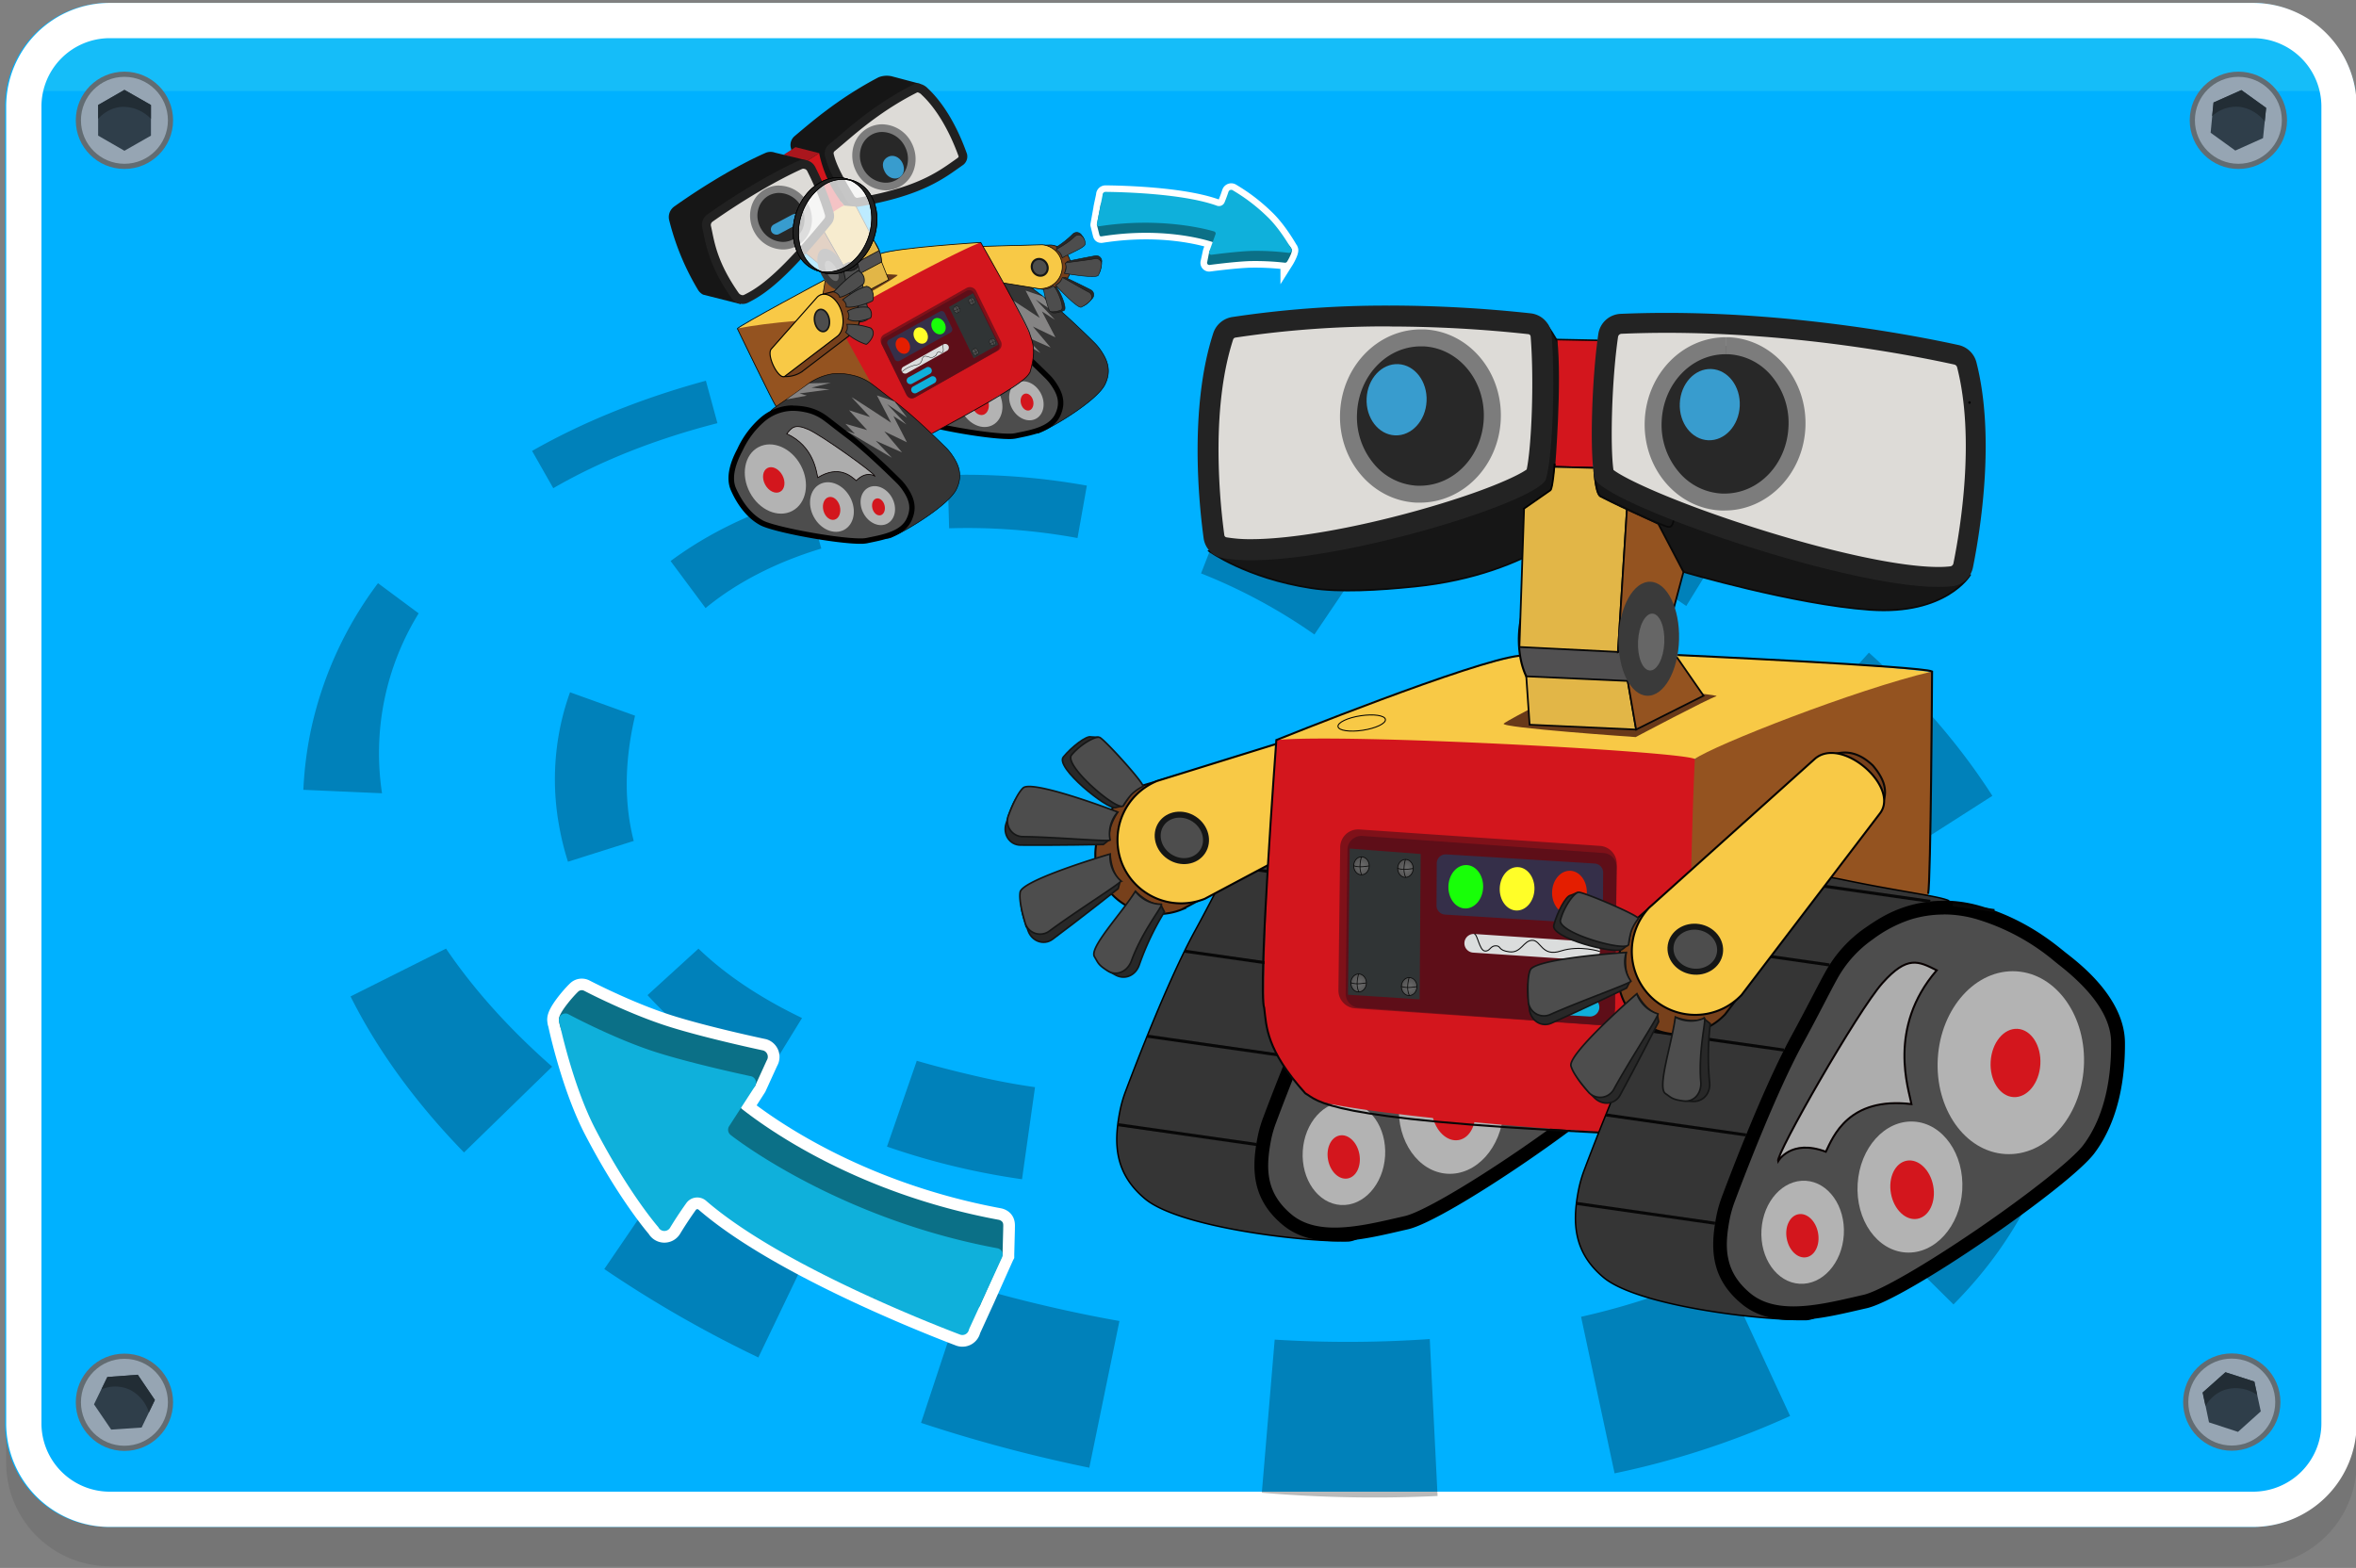 <svg id="Layer_1" data-name="Layer 1" xmlns="http://www.w3.org/2000/svg" xmlns:xlink="http://www.w3.org/1999/xlink" viewBox="0 0 906 603.01"><rect x="0" y="0" width="906" height="603.01" fill="#808080" stroke="none"/><defs><style>.cls-1{fill:#757575;}.cls-2{fill:#00b1ff;}.cls-3{fill:#15bdf9;}.cls-4,.cls-68{fill:#fff;}.cls-5{fill:#626c72;}.cls-6{fill:#96a5b3;}.cls-7{fill:#2f3e4a;}.cls-8{fill:#222d35;}.cls-9{opacity:0.27;}.cls-10,.cls-72{fill:#353535;}.cls-10,.cls-40,.cls-41,.cls-54,.cls-64,.cls-65,.cls-68,.cls-72,.cls-80,.cls-82,.cls-87,.cls-95{stroke:#000;}.cls-10,.cls-40,.cls-41,.cls-72,.cls-80,.cls-82{stroke-linejoin:round;}.cls-10{stroke-width:0.22px;}.cls-11,.cls-18,.cls-19,.cls-62,.cls-70,.cls-71,.cls-78,.cls-79,.cls-96{fill:#4d4d4d;}.cls-12{fill:#b3b3b3;}.cls-13{fill:#f9f7f7;opacity:0.41;}.cls-14{fill:#d3161d;}.cls-15,.cls-66,.cls-75{fill:#77401b;}.cls-15,.cls-37,.cls-38,.cls-43,.cls-44,.cls-66,.cls-74,.cls-75,.cls-83,.cls-84,.cls-88,.cls-94{stroke:#070707;}.cls-100,.cls-15,.cls-16,.cls-17,.cls-18,.cls-19,.cls-32,.cls-33,.cls-34,.cls-35,.cls-36,.cls-37,.cls-38,.cls-39,.cls-43,.cls-44,.cls-54,.cls-62,.cls-64,.cls-65,.cls-66,.cls-67,.cls-68,.cls-69,.cls-70,.cls-71,.cls-73,.cls-74,.cls-75,.cls-76,.cls-77,.cls-78,.cls-79,.cls-81,.cls-83,.cls-84,.cls-85,.cls-87,.cls-88,.cls-89,.cls-90,.cls-91,.cls-92,.cls-93,.cls-94,.cls-95,.cls-96,.cls-97,.cls-98{stroke-miterlimit:10;}.cls-15,.cls-16{stroke-width:0.27px;}.cls-16,.cls-20,.cls-67,.cls-76,.cls-95{fill:#f8c946;}.cls-16,.cls-67,.cls-76{stroke:#020202;}.cls-17,.cls-50,.cls-69,.cls-77{fill:#282828;}.cls-17,.cls-18,.cls-19,.cls-62,.cls-69,.cls-70,.cls-71,.cls-77,.cls-78,.cls-79,.cls-96{stroke:#151616;}.cls-17,.cls-18{stroke-width:0.22px;}.cls-19{stroke-width:0.8px;}.cls-21{fill:#683919;}.cls-22,.cls-44,.cls-84{fill:#945320;}.cls-23{fill:#7f1119;}.cls-24{fill:#5e0e18;}.cls-25{fill:#352f49;}.cls-26{fill:#e41e00;}.cls-27{fill:#fffe28;}.cls-28{fill:#18ff08;}.cls-29{fill:#dbdddd;}.cls-100,.cls-30,.cls-98{fill:#0fb0db;}.cls-31{fill:#303435;}.cls-32,.cls-33,.cls-34,.cls-35,.cls-36,.cls-81,.cls-85,.cls-89,.cls-90,.cls-91,.cls-92,.cls-93,.cls-97{stroke:#0a0a0a;}.cls-32,.cls-33,.cls-34,.cls-35,.cls-36{stroke-width:0.12px;}.cls-32{fill:url(#radial-gradient);}.cls-33,.cls-37,.cls-38,.cls-55,.cls-64,.cls-74,.cls-85,.cls-87,.cls-88,.cls-90,.cls-94,.cls-97{fill:none;}.cls-34{fill:url(#radial-gradient-2);}.cls-35{fill:url(#radial-gradient-3);}.cls-36{fill:url(#radial-gradient-4);}.cls-37{stroke-width:0.15px;}.cls-38,.cls-39{stroke-width:0.3px;}.cls-39,.cls-73{fill:#adadad;stroke:#080000;}.cls-40,.cls-80{fill:#515051;}.cls-40{stroke-width:0.3px;}.cls-41,.cls-82{fill:#8e8a8b;}.cls-41,.cls-43,.cls-44{stroke-width:0.26px;}.cls-42,.cls-81{fill:#161616;}.cls-43,.cls-83{fill:#e2b647;}.cls-45{fill:#3a3a3a;}.cls-46{fill:#666;}.cls-47{fill:#aa161d;}.cls-48{fill:#dddbd7;}.cls-49,.cls-54{fill:#212121;}.cls-51{fill:#7c7c7c;}.cls-52{fill:#389cce;}.cls-53{isolation:isolate;}.cls-54,.cls-64,.cls-65,.cls-68{stroke-width:0.27px;}.cls-56{fill:#292929;}.cls-57{fill:#2c2c2c;}.cls-58{fill:#2e2e2e;}.cls-59{fill:#2b2b2b;}.cls-60{fill:#272727;}.cls-61{fill:#252525;}.cls-62{stroke-width:0.34px;}.cls-63{fill:#242424;}.cls-65{fill:#5b5b5b;}.cls-66,.cls-67{stroke-width:0.42px;}.cls-68{opacity:0.74;}.cls-69,.cls-70{stroke-width:0.65px;}.cls-71{stroke-width:2.38px;}.cls-72{stroke-width:0.56px;}.cls-73{stroke-width:0.76px;}.cls-74{stroke-width:1.17px;}.cls-75,.cls-76,.cls-88{stroke-width:0.77px;}.cls-77,.cls-78{stroke-width:0.63px;}.cls-79{stroke-width:2.3px;}.cls-80{stroke-width:0.77px;}.cls-81,.cls-82,.cls-83,.cls-84,.cls-85,.cls-87{stroke-width:0.67px;}.cls-86{fill:#232323;}.cls-89,.cls-90,.cls-91,.cls-92,.cls-93{stroke-width:0.3px;}.cls-89{fill:url(#radial-gradient-5);}.cls-91{fill:url(#radial-gradient-6);}.cls-92{fill:url(#radial-gradient-7);}.cls-93{fill:url(#radial-gradient-8);}.cls-94,.cls-95{stroke-width:0.38px;}.cls-96,.cls-97{stroke-width:0.62px;}.cls-100,.cls-98{stroke:#fff;}.cls-98{stroke-width:9px;}.cls-99{fill:#0b7087;}.cls-100{stroke-width:5px;}</style><radialGradient id="radial-gradient" cx="-7383.05" cy="1080.94" r="1.32" gradientTransform="translate(10605.53 -1382.31) scale(1.39 1.39)" gradientUnits="userSpaceOnUse"><stop offset="0.2" stop-color="#666"/><stop offset="0.57" stop-color="#585858"/><stop offset="1" stop-color="#4d4d4d"/></radialGradient><radialGradient id="radial-gradient-2" cx="-7388.39" cy="1094" r="1.32" gradientTransform="translate(10614.27 -1380.9) scale(1.39 1.39)" xlink:href="#radial-gradient"/><radialGradient id="radial-gradient-3" cx="-7382.89" cy="1093.67" r="1.32" gradientTransform="translate(10613.29 -1384.21) scale(1.39 1.39)" xlink:href="#radial-gradient"/><radialGradient id="radial-gradient-4" cx="-7387.83" cy="1081.16" r="1.32" gradientTransform="translate(10606.35 -1379.42) scale(1.39)" xlink:href="#radial-gradient"/><radialGradient id="radial-gradient-5" cx="-1077.77" cy="1863.66" r="2.72" gradientTransform="matrix(0, -1.72, -1.72, 0, 3728.77, -1520.63)" xlink:href="#radial-gradient"/><radialGradient id="radial-gradient-6" cx="-1088.77" cy="1890.53" r="2.72" gradientTransform="matrix(0, -1.72, -1.72, 0, 3793.32, -1493.1)" xlink:href="#radial-gradient"/><radialGradient id="radial-gradient-7" cx="-1077.46" cy="1889.86" r="2.72" gradientTransform="matrix(0, -1.72, -1.72, 0, 3772.74, -1475.05)" xlink:href="#radial-gradient"/><radialGradient id="radial-gradient-8" cx="-1087.62" cy="1864.12" r="2.72" gradientTransform="matrix(0, -1.72, -1.72, 0, 3746.48, -1536.56)" xlink:href="#radial-gradient"/></defs><title>loop</title><path class="cls-1" d="M42.2,16.25H866.43a39.84,39.84,0,0,1,39.82,39.82V562.55a39.84,39.84,0,0,1-39.82,39.82H42.2A39.84,39.84,0,0,1,2.38,562.55V56.07A39.84,39.84,0,0,1,42.2,16.25Z"/><path class="cls-2" d="M905.79,40.94V547.42A39.84,39.84,0,0,1,866,587.24H41.74A39.84,39.84,0,0,1,1.92,547.42h0V40.94A39.84,39.84,0,0,1,41.74,1.12H866A39.84,39.84,0,0,1,905.79,40.94Z"/><path class="cls-3" d="M905.77,35H2.86A39.8,39.8,0,0,1,42.2,1.52H866.43A39.92,39.92,0,0,1,905.77,35Z"/><path class="cls-4" d="M866.43,14.68a26.29,26.29,0,0,1,26.26,26.26V547.42a26.29,26.29,0,0,1-26.26,26.26H42.2a26.29,26.29,0,0,1-26.26-26.26V40.94A26.29,26.29,0,0,1,42.2,14.68H866.43m0-13.56H42.2A39.84,39.84,0,0,0,2.38,40.94V547.42A39.84,39.84,0,0,0,42.2,587.24H866.43a39.84,39.84,0,0,0,39.82-39.82V40.94A39.84,39.84,0,0,0,866.43,1.12Z"/><circle class="cls-5" cx="860.77" cy="46.27" r="18.71"/><circle class="cls-6" cx="860.77" cy="46.27" r="16.72"/><polygon class="cls-7" points="871.45 41.49 870.25 53.12 859.58 57.9 850.1 51.05 851.22 39.42 861.97 34.65 871.45 41.49"/><path class="cls-8" d="M871.45,41.49l-.56,5.26a14.56,14.56,0,0,0-9.64-5.65,13.68,13.68,0,0,0-10.59,3.58l.56-5.26,10.67-4.77Z"/><circle class="cls-5" cx="47.85" cy="46.27" r="18.71"/><circle class="cls-6" cx="47.85" cy="46.27" r="16.72"/><polygon class="cls-7" points="58.05 40.38 58.05 52.16 47.85 57.98 37.74 52.16 37.74 40.38 47.85 34.57 58.05 40.38"/><path class="cls-8" d="M58.05,40.38v5.33A14.84,14.84,0,0,0,47.93,41.1c-6.29-.24-10.19,4.61-10.19,4.61V40.38l10.11-5.81Z"/><circle class="cls-5" cx="47.85" cy="539.3" r="18.71"/><circle class="cls-6" cx="47.85" cy="539.3" r="16.72"/><polygon class="cls-7" points="59.56 538.42 54.46 549.01 42.76 549.81 36.15 540.09 41.24 529.58 52.95 528.71 59.56 538.42"/><path class="cls-8" d="M59.56,538.42l-2.31,4.78a14.57,14.57,0,0,0-7.09-8.6A13.25,13.25,0,0,0,39,534.36l2.31-4.78L53,528.71Z"/><circle class="cls-5" cx="858.23" cy="539.22" r="18.71"/><circle class="cls-6" cx="858.23" cy="539.22" r="16.72"/><polygon class="cls-7" points="866.91 531.33 869.38 542.8 860.62 550.68 849.47 547.02 847.08 535.55 855.84 527.75 866.91 531.33"/><path class="cls-8" d="M866.91,531.33l1.11,5.18a14.34,14.34,0,0,0-10.91-2.39c-6.13,1.12-9,6.61-9,6.61L847,535.55l8.76-7.8Z"/><g class="cls-9"><path d="M339.58,134.36l1.65,17.94a461.27,461.27,0,0,1,65.24.06l.92-19.38A491.21,491.21,0,0,0,339.58,134.36Zm-68.13,12.06c-24.71,6.73-47.2,15.82-66.84,27l8.15,14.33c18.19-10.52,39.48-18.94,63.13-25Zm230.85-.55c-9.32-2.08-18.79-3.94-28.14-5.55L470.62,161q6.51,1.29,13.06,2.74c17,3.78,33.44,8.3,49.29,13.47l6.39-21.75C527.23,151.86,514.76,148.65,502.3,145.87ZM145.36,224.28a144.31,144.31,0,0,0-25.47,55,141.63,141.63,0,0,0-3.23,24.47l30.25,1.33A102.42,102.42,0,0,1,161,235.89Zm457.25-46L592.74,201a413.44,413.44,0,0,1,55.72,32.05l14.48-23.5A479.21,479.21,0,0,0,602.61,178.25ZM718.7,251l-21.2,23.47c15.84,16.72,28.19,34.3,36.45,52.2l32.22-20.6C753.92,286.92,738,268.38,718.7,251ZM171.52,364.82l-36.72,18.4c10.38,20.72,25.06,40.91,43.64,60l33.89-33C195.94,395.82,182.18,380.55,171.52,364.82Zm89.69,81-28.83,42.24a455,455,0,0,0,59.25,34l23.29-48.53A439.8,439.8,0,0,1,261.21,445.84Zm484.34-59.6a103.23,103.23,0,0,1-2.08,13.68c-5,22.48-17.43,42.22-35.69,58.77l43.43,43c21-21.17,34.68-45.63,40.71-72.71a143.15,143.15,0,0,0,2.24-48.82ZM408,503.54q-18.56-4.12-36.25-9.4l-17.57,53.07a571.84,571.84,0,0,0,55.35,15.25c3.11.7,6.26,1.37,9.36,2l11.59-56.42Q419.29,506.06,408,503.54Zm82.18,11.66-4.94,58.88a511.23,511.23,0,0,0,67.58,1.26l-3-60.36A457.5,457.5,0,0,1,490.16,515.2ZM662.3,488.12A274.69,274.69,0,0,1,608,506.42l12.89,60.21a321.14,321.14,0,0,0,67.5-22.06Z"/></g><g class="cls-9"><path d="M489.58,411.6a185.89,185.89,0,0,1-45.24,8.34l2.49,35.59a228.47,228.47,0,0,0,24.49-3h0a199,199,0,0,0,29.72-7.7Zm-111.19,2.94c-8.61-1.93-17.28-4.1-25.84-6.57l-11.46,33a276.49,276.49,0,0,0,30.48,8.65c7.1,1.58,14.32,2.89,21.45,3.9l5-35.41Q388.29,416.73,378.39,414.54Zm178.27-60.43c-4.83,14.23-14.14,26.58-26.81,36.63l22.29,25c17.15-15.29,28.66-34.38,33.3-55.21ZM268.6,364.84,249,382.72a200.41,200.41,0,0,0,43.18,35.21l16.24-26.41C293.28,384.23,279.61,375.45,268.6,364.84Zm317.15-46c-3.83-19-12.79-37.43-26.64-54.72l-17.87,14.32c10.59,14.45,17.16,30,18.77,45.57ZM244.21,275.24l-25-9a97.7,97.7,0,0,0-3.47,11.95,99.75,99.75,0,0,0-.7,39.61,107.71,107.71,0,0,0,3.37,13.61l25.29-8c-3.5-13.66-3.73-29.15.19-46.74C244,276.18,244.09,275.71,244.21,275.24Zm225.2-74.05-7.55,19.33a212,212,0,0,1,43.6,23.5l12-17.74A243.13,243.13,0,0,0,469.41,201.19Zm-105-18.51.58,20.5a234.34,234.34,0,0,1,49.37,3.74l3.59-20.16A263.38,263.38,0,0,0,364.39,182.68Zm-54.31,8.09c-20,5.69-37.55,14.1-52.22,25l13.44,18.09c12-9.88,27.16-17.65,44.52-22.9Z"/></g><path class="cls-10" d="M422.94,134.23a18.53,18.53,0,0,0-2.08-2.43c-3.16-3.15-12.83-12.62-19.69-17.74-4.05-3-6.67-5.16-8.75-6.7a19.81,19.81,0,0,0-8.14-3.51,21.86,21.86,0,0,0-7.1-.39A22.14,22.14,0,0,0,367,108c-7.63,5.6-12,8.17-13.3,9.55-1,2-3.92,12.82-1.09,19.13,2,4.55,5.62,10.32,11.24,13.35s30.21,18.82,35.88,16.34c6.61-2.88,22.37-12.58,25.24-18.58C427.54,142.43,425.84,138.29,422.94,134.23Z"/><path class="cls-11" d="M388,167.82c-9.32,0-33.1-4.41-38-7-5.47-2.95-8.88-8.62-10.78-12.86-1.67-3.73-.9-8.74,2.29-14.91l.38-.74a34.06,34.06,0,0,1,8.42-11.15,18.29,18.29,0,0,1,9.64-4.32,17.6,17.6,0,0,1,2.18-.14,24.36,24.36,0,0,1,4.6.51,18.79,18.79,0,0,1,7.71,3.33c.93.69,2,1.5,3.2,2.46,1.48,1.14,3.31,2.57,5.54,4.24,6.87,5.13,16.73,14.8,19.59,17.64a18,18,0,0,1,2,2.3c2.85,4,4.27,7.65,1.93,12.53-2.44,5.12-9.38,6.55-15,7.69l-1.29.27a12.31,12.31,0,0,1-2.43.18Z"/><path d="M362.17,117.71a23.54,23.54,0,0,1,4.41.5,17.82,17.82,0,0,1,7.28,3.14c.92.68,2,1.49,3.17,2.43,1.48,1.15,3.32,2.59,5.57,4.26,6.81,5.09,16.63,14.72,19.47,17.55a16.7,16.7,0,0,1,1.85,2.16c2.64,3.7,4,7.06,1.84,11.48-2.22,4.66-8.6,6-14.23,7.12l-1.29.27a11.11,11.11,0,0,1-2.22.16c-9,0-32.81-4.39-37.49-6.91-5.21-2.81-8.49-8.27-10.32-12.37-1.54-3.42-.77-8.13,2.27-14l.13-.25c.07-.14.16-.31.25-.51A33.34,33.34,0,0,1,351,121.92a17.32,17.32,0,0,1,9.08-4.08,17.94,17.94,0,0,1,2.06-.13m0-2.08a17.19,17.19,0,0,0-2.31.15,19.42,19.42,0,0,0-10.19,4.56,35.92,35.92,0,0,0-8.92,12c-1,1.95-5.27,9.74-2.44,16,2,4.56,5.61,10.33,11.24,13.35,5,2.71,29.1,7.16,38.47,7.16a13.26,13.26,0,0,0,2.65-.2c6.05-1.27,14.1-2.52,17-8.53,2.58-5.39.87-9.53-2-13.59a18.53,18.53,0,0,0-2.08-2.43c-3.16-3.15-12.83-12.61-19.7-17.74-4-3-6.66-5.16-8.74-6.7a19.85,19.85,0,0,0-8.15-3.51,25.27,25.27,0,0,0-4.78-.53Z"/><ellipse class="cls-12" cx="355.3" cy="143.92" rx="11.09" ry="13.88" transform="translate(-25.93 184.05) rotate(-28.06)"/><ellipse class="cls-12" cx="377.06" cy="154.69" rx="7.94" ry="9.94" transform="translate(-28.44 195.55) rotate(-28.06)"/><ellipse class="cls-12" cx="394.7" cy="154.15" rx="6.25" ry="7.82" transform="translate(-26.12 203.78) rotate(-28.06)"/><path class="cls-13" d="M401.17,114.06l-6.78-2.3,5.44,10.5s-15.57-10.28-15.12-9.74,7.07,7.57,7.07,7.57l-8.11-2.62,6.95,7.62-8.36-2.37,3.62,3.83-3.44-1.23,17.69,10.43-6.21-6.54,10.1,4.46-6.84-8.1,8.7,4.19-5.2-10,5,3.24-7.39-7.81,7.63,5.15Z"/><polygon class="cls-13" points="368.3 107.11 376.61 106.91 369.18 108.76 376.12 109.46 364.61 110.99 367.39 111.82 359.55 113.32 368.3 107.11"/><ellipse class="cls-14" cx="354.68" cy="144.25" rx="3.77" ry="5.18" transform="translate(-26.16 183.79) rotate(-28.06)"/><ellipse class="cls-14" cx="376.93" cy="155.2" rx="3.26" ry="4.48" transform="translate(-26.45 96.51) rotate(-14.1)"/><ellipse class="cls-14" cx="394.95" cy="154.62" rx="2.41" ry="3.32" transform="translate(-25.77 100.88) rotate(-14.1)"/><path class="cls-15" d="M401.51,111.37l-27.93-5c-4.78-.7-8-2-7.64-6.67h0c.85-4.47,3.28-4.61,7.79-4.66l30.36-.81a8.49,8.49,0,0,1,7.77,9.1h0C411.49,108,406.15,111.74,401.51,111.37Z"/><path class="cls-16" d="M399.38,111l-29.18-4.73c-4.78-.7-4.35-11.28.15-11.32l30.36-.82a8.48,8.48,0,0,1,7.77,9.1h0A8.48,8.48,0,0,1,399.38,111Z"/><path class="cls-17" d="M408.56,106.86s-.28,1.41-2.58,2.77c2.48,2.69,9.37,8.28,10.72,7.89.91-.26,2.13-1.46,3.25-2.64a2.11,2.11,0,0,0-.46-3.38c-3.86-2-9.91-4.85-9.91-4.85Z"/><path class="cls-18" d="M405.93,109.66c2.47,2.69,8.49,8.87,9.84,8.49a11.18,11.18,0,0,0,3.39-2.41,2.08,2.08,0,0,0-.46-3.38c-3.87-2-9.84-5.66-10.2-5.59A4.38,4.38,0,0,1,405.93,109.66Z"/><path class="cls-17" d="M409.73,101.29s.63,1.29-.37,3.76c3.6.64,12.46.93,13.3-.2.57-.76.82-2.45,1-4.06a2.11,2.11,0,0,0-2.42-2.42c-4.27.76-10.82,2.13-10.82,2.13Z"/><path class="cls-18" d="M409.33,105.11c3.6.64,12.13,1.93,13,.8a11.19,11.19,0,0,0,1.25-4,2.09,2.09,0,0,0-2.42-2.42c-4.27.77-11.25,1.45-11.5,1.72A4.37,4.37,0,0,1,409.33,105.11Z"/><path class="cls-17" d="M406.3,96s1.32.55,2.21,3.06c3.12-1.9,8.46-4.93,8.34-6.33-.08-1-.06-1.08-1-2.4a2.18,2.18,0,0,0-3.41-.21A35.7,35.7,0,0,1,406.29,95Z"/><path class="cls-18" d="M408.53,99.17c3.12-1.91,8.87-4,8.76-5.37a3.81,3.81,0,0,0-.75-2.49,2.16,2.16,0,0,0-3.41-.21c-3.14,3-6.93,4.61-6.94,5A4.39,4.39,0,0,1,408.53,99.17Z"/><path class="cls-17" d="M402.52,111.46l2.38-1.36s.89.18,1.08.24c1.07.32,4.8,8.38,3.16,9.11s-4,1.18-4.48.75c-.06,0-.8-.45-.8-.45S402.06,111.28,402.52,111.46Z"/><path class="cls-18" d="M401.44,111.22a5.88,5.88,0,0,0,1.87-.3,10,10,0,0,0,1.59-.82c1-.55,4.8,8.38,3.16,9.11s-3.92.87-4.38.44S400.91,111,401.44,111.22Z"/><ellipse class="cls-19" cx="399.82" cy="102.79" rx="2.99" ry="3.31" transform="translate(2.06 213.29) rotate(-29.94)"/><path class="cls-20" d="M377.15,93.25s-29.31,1.25-40.78,5c0,0-29,13.51-52.49,28,4,.61,34.07-2.3,37.93-3.47S368.53,99.59,377.15,93.25Z"/><path class="cls-21" d="M328.08,116.12s-12.46-.53-13.59-.33,17.71-10.65,17.71-10.65,12,.34,12.95.6S328.08,116.12,328.08,116.12Z"/><path class="cls-22" d="M283.55,126.38s19.16,41.4,27.58,50c4.35,1,30.06-.71,36.69-4.24-1.71-5-22.72-46.82-26.34-49.2C318,122.3,295.17,123.87,283.55,126.38Z"/><path class="cls-14" d="M377.15,93.25s11.7,20.15,19,35.62c2.81,6,.23,14.58-.6,15.3-1.09,3.08-49.18,30.15-53.12,29.73a18.29,18.29,0,0,0-1.18-15.13c-5.41-10-13.26-23.77-19.75-35.86C322.79,121,367.71,96.59,377.15,93.25Z"/><path class="cls-23" d="M340,128.6l31.64-17.83a2.71,2.71,0,0,1,3.76,1.16l9.5,19.35a2.71,2.71,0,0,1-1.1,3.55l-31.68,17.85a2.7,2.7,0,0,1-3.75-1.17l-9.47-19.37A2.7,2.7,0,0,1,340,128.6Z"/><path class="cls-24" d="M340,129.8l31.68-17.94a2.11,2.11,0,0,1,2.93.91l9.55,19.44a2.11,2.11,0,0,1-.85,2.76l-31.65,18a2.1,2.1,0,0,1-2.92-.9l-9.59-19.49A2.12,2.12,0,0,1,340,129.8Z"/><path class="cls-25" d="M365.51,127.91l-19.59,10.85a1.35,1.35,0,0,1-1.83-.54l-2.77-5.75a1.36,1.36,0,0,1,.55-1.83l19.59-10.85a1.35,1.35,0,0,1,1.83.54l2.77,5.75A1.36,1.36,0,0,1,365.51,127.91Z"/><ellipse class="cls-26" cx="347.18" cy="132.94" rx="2.62" ry="3.27" transform="translate(-22.11 175.71) rotate(-27.56)"/><ellipse class="cls-27" cx="354.06" cy="129.05" rx="2.62" ry="3.27" transform="translate(-19.53 178.45) rotate(-27.56)"/><ellipse class="cls-28" cx="360.9" cy="125.45" rx="2.62" ry="3.27" transform="translate(-17.09 181.21) rotate(-27.56)"/><path class="cls-29" d="M364.13,134.91l-15.38,8.62a1.43,1.43,0,0,1-1.91-.58h0a1.41,1.41,0,0,1,.57-1.9l15.39-8.62a1.41,1.41,0,0,1,1.91.57h0A1.42,1.42,0,0,1,364.13,134.91Z"/><path class="cls-30" d="M359.33,147.33l-6.85,3.79a1.42,1.42,0,0,1-1.91-.58h0a1.4,1.4,0,0,1,.57-1.9l6.86-3.79a1.4,1.4,0,0,1,1.9.57h0A1.41,1.41,0,0,1,359.33,147.33Z"/><path class="cls-30" d="M357.59,143.79l-6.85,3.78a1.41,1.41,0,0,1-1.91-.57h0a1.4,1.4,0,0,1,.57-1.9l6.86-3.79a1.4,1.4,0,0,1,1.9.57h0A1.41,1.41,0,0,1,357.59,143.79Z"/><polygon class="cls-31" points="364.9 118.09 374.2 112.76 383.9 132.52 374.45 137.79 364.9 118.09"/><ellipse class="cls-32" cx="373.73" cy="115.85" rx="1.17" ry="1.35" transform="translate(-12.78 176.69) rotate(-26.17)"/><path class="cls-33" d="M373.13,114.63a4.15,4.15,0,0,1,1.13,2.47"/><path class="cls-33" d="M372.68,116.36a4.84,4.84,0,0,0,2.1-1"/><ellipse class="cls-34" cx="375.06" cy="135.35" rx="1.17" ry="1.35" transform="translate(-21.25 179.28) rotate(-26.17)"/><path class="cls-33" d="M374.46,134.14a4.05,4.05,0,0,1,1.13,2.46"/><path class="cls-33" d="M374,135.87a5,5,0,0,0,2.1-1"/><ellipse class="cls-35" cx="381.7" cy="131.59" rx="1.17" ry="1.35" transform="translate(-18.91 181.82) rotate(-26.17)"/><path class="cls-33" d="M381.1,130.38a4.11,4.11,0,0,1,1.13,2.46"/><path class="cls-33" d="M380.65,132.11a5,5,0,0,0,2.1-1"/><ellipse class="cls-36" cx="367.91" cy="119.05" rx="1.17" ry="1.35" transform="translate(-14.79 174.45) rotate(-26.17)"/><path class="cls-33" d="M367.32,117.83a4.1,4.1,0,0,1,1.12,2.47"/><path class="cls-33" d="M366.86,119.56a4.84,4.84,0,0,0,2.1-1"/><path class="cls-37" d="M346.84,143a10.76,10.76,0,0,1,5.3-2.6c3-.4,2-2.74,3.18-3.3s2.33,1,3.86.08.69-1.32,1.45-1.69,1.16.42,1.84,0-.12-2.83.33-3"/><path class="cls-38" d="M338.61,97.54c6.42-2.3,38.54-4.29,38.54-4.29s18.85,33,19,35.62c.89,2.66,2.48,5.75-.05,14.28-1.31,1.89-.95,3.81-37.57,23.49"/><path class="cls-38" d="M317.08,107.67s-32.5,17.37-33.53,18.71c0,0,13.76,28.47,14.93,30"/><path class="cls-10" d="M365.81,174.55a19.29,19.29,0,0,0-2.08-2.44C360.57,169,350.9,159.5,344,154.38c-4-3-6.66-5.17-8.74-6.7a19.73,19.73,0,0,0-8.15-3.52,21.83,21.83,0,0,0-7.09-.38,22.16,22.16,0,0,0-10.19,4.56c-7.62,5.61-11.95,8.17-13.29,9.56-1,1.95-3.92,12.82-1.09,19.13,2,4.55,5.61,10.32,11.24,13.35s30.21,18.81,35.87,16.34c6.62-2.89,22.37-12.58,25.24-18.58C370.41,182.75,368.7,178.6,365.81,174.55Z"/><path class="cls-11" d="M330.88,208.13c-9.31,0-33.09-4.4-38-7-5.47-2.94-8.89-8.61-10.79-12.86-1.67-3.72-.9-8.74,2.3-14.9l.38-.74a34.06,34.06,0,0,1,8.42-11.15,18.15,18.15,0,0,1,9.63-4.32A16.06,16.06,0,0,1,305,157a24.36,24.36,0,0,1,4.6.51,18.73,18.73,0,0,1,7.71,3.33c.94.69,2,1.5,3.21,2.45,1.47,1.15,3.31,2.58,5.54,4.24,6.87,5.13,16.72,14.8,19.58,17.64a18,18,0,0,1,2,2.3c2.86,4,4.28,7.66,1.94,12.54-2.45,5.12-9.39,6.55-15,7.69l-1.29.27a13.36,13.36,0,0,1-2.44.17Z"/><path d="M305,158a22.75,22.75,0,0,1,4.42.5,17.68,17.68,0,0,1,7.28,3.14c.91.67,2,1.49,3.17,2.43,1.48,1.15,3.32,2.58,5.56,4.26,6.82,5.09,16.63,14.71,19.48,17.54a17.47,17.47,0,0,1,1.85,2.17c2.63,3.69,4,7.06,1.84,11.48-2.22,4.65-8.6,6-14.23,7.12l-1.3.27a11.44,11.44,0,0,1-2.22.15c-9,0-32.81-4.39-37.48-6.9-5.21-2.81-8.49-8.28-10.33-12.37-1.53-3.42-.77-8.13,2.27-14l.13-.25.26-.51a33.16,33.16,0,0,1,8.16-10.82,17.23,17.23,0,0,1,9.09-4.08,15.68,15.68,0,0,1,2-.13m0-2.08a19,19,0,0,0-2.31.14,19.37,19.37,0,0,0-10.18,4.57,35.82,35.82,0,0,0-8.92,12c-1,1.94-5.28,9.74-2.45,16,2,4.55,5.62,10.32,11.24,13.35,5,2.71,29.11,7.16,38.47,7.16a14.06,14.06,0,0,0,2.65-.2c6.05-1.28,14.11-2.53,17-8.53,2.58-5.39.87-9.53-2-13.59a19.25,19.25,0,0,0-2.07-2.43c-3.17-3.15-12.83-12.62-19.7-17.74-4-3-6.66-5.16-8.75-6.7a19.49,19.49,0,0,0-8.14-3.51A25.38,25.38,0,0,0,305,156Z"/><ellipse class="cls-12" cx="298.17" cy="184.23" rx="11.09" ry="13.88" transform="translate(-51.61 161.91) rotate(-28.06)"/><ellipse class="cls-12" cx="319.92" cy="195" rx="7.94" ry="9.94" transform="translate(-54.12 173.41) rotate(-28.06)"/><ellipse class="cls-12" cx="337.57" cy="194.46" rx="6.25" ry="7.82" transform="translate(-51.8 181.65) rotate(-28.06)"/><path class="cls-13" d="M344,154.38l-6.77-2.3,5.44,10.5s-15.57-10.28-15.13-9.74,7.08,7.57,7.08,7.57l-8.11-2.62,6.95,7.62L325.12,163l3.62,3.83-3.43-1.22L343,176.06l-6.21-6.54L346.89,174l-6.84-8.1,8.7,4.19L343.55,160l5,3.24-7.39-7.8,7.63,5.15Z"/><polygon class="cls-13" points="311.17 147.43 319.47 147.23 312.05 149.07 318.99 149.78 307.48 151.3 310.26 152.14 302.41 153.63 311.17 147.43"/><ellipse class="cls-14" cx="297.54" cy="184.57" rx="3.77" ry="5.18" transform="translate(-51.84 161.66) rotate(-28.06)"/><ellipse class="cls-14" cx="319.8" cy="195.52" rx="3.26" ry="4.48" transform="translate(-38 83.8) rotate(-14.1)"/><ellipse class="cls-14" cx="337.82" cy="194.93" rx="2.41" ry="3.32" transform="translate(-37.31 88.18) rotate(-14.1)"/><path class="cls-39" d="M336.48,183.14s-3.19-2.35-7.2,1.7c-1.92-1.6-6.59-6.2-14.8-1.17-.56-2.11-1.42-12-11.93-16.85,1.93-2.4,3.09-3.94,8.29-1.66S336.33,182,336.48,183.14Z"/><path class="cls-40" d="M316,96l7.8,15.3,13.47-6.69c2.24-1.14,2.32-5.49.16-9.72s-5.71-6.73-8-5.58A3.14,3.14,0,0,0,328,91.38Z"/><polygon class="cls-41" points="323.19 77.55 322.16 83.81 318.52 85.66 318.09 80.14 323.19 77.55"/><path class="cls-42" d="M349.39,43.53c1.9,4.18,6.53,7.54,7.59,12.43a4.4,4.4,0,0,1-1.72,4.5c-5.48,4-10.51,6.09-26.35,10.22l-.16,9.82-16.63-6.62-.86-.34h0a4.41,4.41,0,0,1-1.92-2,72.06,72.06,0,0,1-5.23-14.74,4.44,4.44,0,0,1,1.45-4.45c6.18-5.16,16.66-14.43,32.27-22.62a8.6,8.6,0,0,1,5.17-.37h0l11.08,2.94Z"/><polygon class="cls-43" points="327.17 75.52 313.21 82.63 325 103.39 338.07 96.33 327.17 75.52"/><polygon class="cls-44" points="306.07 94.25 315.06 101.62 325 103.39 313.21 82.63 306.07 94.25"/><path class="cls-42" d="M314.46,78.44a2.87,2.87,0,0,1-1.55-.28Z"/><polygon class="cls-43" points="339.04 100.77 341.72 107.56 327.55 115.12 325.55 107.96 339.04 100.77"/><polygon class="cls-44" points="317.32 107.99 316.19 114.88 327.55 115.12 325.55 107.96 317.32 107.99"/><ellipse class="cls-45" cx="319.94" cy="103.61" rx="4.56" ry="8.59" transform="translate(-12.17 156.53) rotate(-27)"/><ellipse class="cls-46" cx="319.85" cy="104.18" rx="1.98" ry="4.29" transform="translate(-11.41 162.7) rotate(-28.06)"/><path class="cls-14" d="M315,58.91s-4.12,2.74-6.28,4c4.55,5.47,8.48,9.35,9.92,19.83,5.7-4,6-3.67,6-3.67A46.3,46.3,0,0,1,315,58.91Z"/><polygon class="cls-47" points="315.04 58.91 305.9 56.59 301.27 59.55 310.07 62.11 315.04 58.91"/><line class="cls-42" x1="270.46" y1="113.27" x2="272.72" y2="113.84"/><path class="cls-42" d="M309.78,61.56,304.83,70a80.15,80.15,0,0,1,3,8.73,5,5,0,0,1-1,4.51c-11.28,13.68-15.18,19.26-22.53,24.44l.53,9.29-12.18-3.08h0l-2.26-.57a5,5,0,0,1-2-1.89,97.85,97.85,0,0,1-11.08-26.85,5,5,0,0,1,2-5.18c12.85-9.1,25.92-16.58,34.94-20.54A4.93,4.93,0,0,1,298,58.7h0Z"/><path class="cls-48" d="M285.59,115.23a3.75,3.75,0,0,1-3-1.72c-7.67-11-9.29-18.85-10.37-24.08-.16-.77-.3-1.49-.46-2.17a3.26,3.26,0,0,1,1.31-3.4c11.83-8.38,25.1-16.19,34.64-20.38A3.33,3.33,0,0,1,309,63.2,3.27,3.27,0,0,1,312,65c1.49,3,2.44,5.11,3.24,7a84.37,84.37,0,0,1,3.72,10.27,3.3,3.3,0,0,1-.62,3c-3.7,4.48-7.12,8.46-10.17,11.81-10.75,11.83-16.54,15.58-21.19,17.88a3,3,0,0,1-1.34.31Z"/><path class="cls-49" d="M309,64.91a1.56,1.56,0,0,1,1.41.86c1.47,2.92,2.41,5,3.2,6.88a83.31,83.31,0,0,1,3.64,10.06,1.57,1.57,0,0,1-.3,1.43c-3.68,4.47-7.08,8.42-10.11,11.76-10.56,11.61-16.18,15.27-20.69,17.49a1.34,1.34,0,0,1-.58.14,2.12,2.12,0,0,1-1.62-1c-7.46-10.68-9-18.06-10.09-23.45-.16-.79-.31-1.52-.47-2.21a1.57,1.57,0,0,1,.63-1.63C285.79,76.93,299,69.19,308.39,65a1.51,1.51,0,0,1,.63-.13m0-3.41a4.89,4.89,0,0,0-2,.42c-9,4-22.1,11.45-34.95,20.55a5,5,0,0,0-2,5.17c1.23,5.4,2.13,14,11.09,26.85a5.48,5.48,0,0,0,4.41,2.45,4.65,4.65,0,0,0,2.09-.5c5.33-2.62,11.27-6.77,21.7-18.25,3-3.31,6.38-7.22,10.22-11.88a5,5,0,0,0,1-4.51,87.68,87.68,0,0,0-3.8-10.48c-.94-2.21-1.9-4.33-3.29-7.08A5,5,0,0,0,309,61.5Z"/><path class="cls-50" d="M301.07,94.5A11.3,11.3,0,0,1,291.59,89a11.5,11.5,0,0,1-1.52-8.29,9.82,9.82,0,0,1,4.48-6.51,9.6,9.6,0,0,1,5.05-1.42,11.3,11.3,0,0,1,9.48,5.51c3.19,5.21,1.86,11.85-3,14.8A9.6,9.6,0,0,1,301.07,94.5Z"/><path class="cls-51" d="M299.6,74.2A9.87,9.87,0,0,1,307.86,79a10.05,10.05,0,0,1,1.34,7.26,8.43,8.43,0,0,1-3.82,5.57,8.25,8.25,0,0,1-4.31,1.21,9.87,9.87,0,0,1-8.26-4.83C290,83.71,291.15,78,295.29,75.41a8.25,8.25,0,0,1,4.31-1.21m0-2.85A11.07,11.07,0,0,0,293.8,73c-5.5,3.37-7,10.88-3.42,16.77a12.68,12.68,0,0,0,10.69,6.18,11.07,11.07,0,0,0,5.8-1.62c5.5-3.37,7-10.88,3.42-16.77a12.68,12.68,0,0,0-10.69-6.18Z"/><polygon class="cls-42" points="328.49 79.39 324.65 79.06 322.85 76.78 325.87 75.36 328.49 79.39"/><path class="cls-48" d="M329.52,77.82a3.16,3.16,0,0,1-2.58-1.73l-.56-.93c-2.51-4.19-6.3-10.51-7.46-15.62a2.7,2.7,0,0,1,.94-2.72c1.09-.88,2.31-1.92,3.72-3.13C329.7,48.46,339,40.55,351.92,34a1.93,1.93,0,0,1,.9-.22,4.7,4.7,0,0,1,2.82,1.46c4,3.75,9.82,11,14.66,24.46a2.45,2.45,0,0,1-1.17,2.51l-1.29.91c-6.76,4.79-15.18,10.76-37.92,14.65A2.69,2.69,0,0,1,329.52,77.82Z"/><path class="cls-49" d="M352.82,35.5a3.17,3.17,0,0,1,1.65,1c5.47,5.1,10.51,13.51,14.19,23.7a1.35,1.35,0,0,1-.51.62l-1.3.92c-6.62,4.69-14.86,10.54-37.21,14.36h-.12a1.61,1.61,0,0,1-1.12-.9l-.56-.93c-2.45-4.1-6.16-10.28-7.26-15.12a1.05,1.05,0,0,1,.35-1c1.11-.89,2.33-1.94,3.75-3.15,6.06-5.18,15.22-13,28-19.44a.24.24,0,0,1,.14,0m0-3.4a3.69,3.69,0,0,0-1.67.4c-16.09,8.1-26.5,18.27-32.36,23a4.43,4.43,0,0,0-1.53,4.43c1.3,5.77,5.65,12.75,8.21,17a4.85,4.85,0,0,0,4,2.55,4,4,0,0,0,.69-.06c24.58-4.2,32.79-10.85,39.9-15.84a4.05,4.05,0,0,0,1.79-4.47C367.45,46.78,361.81,38.69,356.8,34a6.17,6.17,0,0,0-4-1.91Z"/><path class="cls-50" d="M340.58,71.73a11.5,11.5,0,0,1-10.12-6.57c-2.78-5.63-.79-12.3,4.42-14.87a9.82,9.82,0,0,1,4.36-1,11.52,11.52,0,0,1,10.13,6.57c2.77,5.63.79,12.3-4.42,14.87A9.86,9.86,0,0,1,340.58,71.73Z"/><path class="cls-51" d="M339.25,50.75h0a10,10,0,0,1,8.8,5.75,10.27,10.27,0,0,1,.68,7.56,8.6,8.6,0,0,1-4.43,5.34,8.3,8.3,0,0,1-3.72.87,10,10,0,0,1-8.8-5.76,10.33,10.33,0,0,1-.69-7.56,8.61,8.61,0,0,1,4.44-5.34,8.36,8.36,0,0,1,3.72-.86m0-2.94a11.32,11.32,0,0,0-5,1.16c-6,2.93-8.23,10.47-5.09,16.84a12.94,12.94,0,0,0,11.44,7.39,11.35,11.35,0,0,0,5-1.16c5.94-2.93,8.22-10.47,5.08-16.84a12.93,12.93,0,0,0-11.43-7.39Z"/><path class="cls-52" d="M347,62.58c1.14,2.22.65,4.75-1.22,5.71s-4.4,0-5.54-2.24c-1.28-2.49-.9-4.62,1.32-5.76C343.46,59.33,345.9,60.36,347,62.58Z"/><rect class="cls-52" x="295.96" y="84.18" width="12.35" height="4.19" rx="2.09" transform="translate(-5.07 152.26) rotate(-28.06)"/><g class="cls-53"><path class="cls-54" d="M325.85,101.12a3.66,3.66,0,0,1,.53-.18c1.58-.45,3.17-.12,3.54.75s-.39,1.69-1.66,2.21a4.12,4.12,0,0,1-.53.18c-1.58.45-3.17.12-3.55-.75S324.58,101.64,325.85,101.12Z"/><path class="cls-55" d="M327.29,104.19h-.13Z"/><path class="cls-55" d="M328.26,103.9h0l-.08,0Z"/><path class="cls-55" d="M329.46,103.14v0l0,0Z"/><path class="cls-55" d="M329.75,102.8s0,0,0,0,0,0,0,0Z"/><g class="cls-53"><path class="cls-56" d="M334.22,122.06a0,0,0,0,1,0,0h0A0,0,0,0,0,334.22,122.06Z"/><path class="cls-57" d="M333.81,122.66l0,0h0Z"/><path class="cls-58" d="M333.77,122.7h0l0,0Z"/><path class="cls-57" d="M332.05,123.63h0Z"/><path class="cls-59" d="M331.62,123.73h0Z"/><path class="cls-59" d="M332,123.64h0l-.08,0Z"/><path class="cls-56" d="M331.54,123.74h0Z"/><path class="cls-50" d="M330.89,123.82h-.13A.56.56,0,0,0,330.89,123.82Z"/><path class="cls-60" d="M330.76,123.82h0Z"/><path class="cls-61" d="M330,123.77h0Z"/><path class="cls-61" d="M330.36,123.82Z"/><path class="cls-62" d="M330,101.92l.51,2.3,1.18,5.34,1.35,6.11,1,4.61c.08.35.15.7.23,1,.18.86-.54,1.51-1.22,1.89a5.08,5.08,0,0,1-2.38.62,2.55,2.55,0,0,1-2-.72,2.15,2.15,0,0,1-.32-.93l-.87-3.94-1.32-6-1.27-5.75-.71-3.22,0-.16c.15.69.93,1,1.55,1.08a4.82,4.82,0,0,0,2.1-.16,4,4,0,0,0,1.68-.93A1.42,1.42,0,0,0,330,101.92Z"/><path class="cls-63" d="M329.9,123.76h0l-.12,0Z"/></g></g><g class="cls-53"><path class="cls-64" d="M335,75.94c4.14,7.9,1.63,19.32-5.6,25.5a17.9,17.9,0,0,1-3.06,2.12,12.78,12.78,0,0,1-11.51.69,11,11,0,0,0,1.14.25c3.77.63,8-.56,11.63-3.7,7.24-6.18,9.75-17.6,5.61-25.5a12.9,12.9,0,0,0-6.05-5.92A12.58,12.58,0,0,1,335,75.94Z"/><path class="cls-64" d="M335.26,75.82c4.14,7.9,1.63,19.32-5.61,25.5a17.36,17.36,0,0,1-3.28,2.24,12.89,12.89,0,0,1-10.37.94c3.77.63,8-.56,11.63-3.7,7.24-6.18,9.75-17.6,5.61-25.5a12.9,12.9,0,0,0-6.05-5.92,13.09,13.09,0,0,0-9.48,1.23,13.4,13.4,0,0,1,8.57-1.6A12.42,12.42,0,0,1,335.26,75.82Z"/><path class="cls-64" d="M327.19,69.38a13.09,13.09,0,0,0-9.48,1.23,17.15,17.15,0,0,0-3.28,2.23c-7.24,6.18-9.75,17.6-5.61,25.5a13,13,0,0,0,6,5.91A12.54,12.54,0,0,1,307,97.7c-4.14-7.9-1.63-19.32,5.61-25.51C317,68.48,322,67.5,326.28,69,326.59,69.12,326.89,69.24,327.19,69.38Z"/><path class="cls-65" d="M327.19,69.38a12.9,12.9,0,0,1,6.05,5.92c4.14,7.9,1.63,19.32-5.61,25.5-4,3.46-8.71,4.55-12.77,3.45,4.42,2,9.91,1.18,14.57-2.81,7.23-6.18,9.74-17.6,5.6-25.5A12.58,12.58,0,0,0,327.19,69.38Zm-12.76,3.46c4-3.46,8.71-4.55,12.76-3.46-4.42-2-9.9-1.17-14.55,2.81C305.4,78.38,302.89,89.8,307,97.7a12.54,12.54,0,0,0,7.83,6.55,13,13,0,0,1-6-5.91C304.68,90.44,307.19,79,314.43,72.84Z"/><path class="cls-66" d="M328.65,127.5l-20.27,15.44-.24.17h0a11.24,11.24,0,0,1-7.52,1.61l.93-3.4s1.7-.15,3.48-.16c-.3-.44-.6-.93-.89-1.45-1.43-2.67-2.29-6.12-1.07-7.27l14.05-15.86-1.38-3.25,6.41-1.63h0c1.91-.61,4.19.39,5.93,2.67a10.74,10.74,0,0,1,1,1.52C331.26,120,331.08,125.21,328.65,127.5Z"/><path class="cls-67" d="M321.67,116a11.47,11.47,0,0,1,1,1.53c2.2,4.1,2,9.3-.41,11.59L302,144.57c-.65.62-1.46.19-2-.27a7.12,7.12,0,0,1-1.07-1.15,12.15,12.15,0,0,1-1.15-1.8c-1.43-2.66-2.29-6.11-1.07-7.26l17.57-19.85C316.34,112.27,319.44,113.1,321.67,116Z"/></g><path class="cls-62" d="M325.67,124.74a26.93,26.93,0,0,1,9.17,1.41c2.77,2.21-1.2,6.25-1.78,6.27a21.74,21.74,0,0,1-7.89-4.65C326.31,126.7,325.67,124.74,325.67,124.74Z"/><path class="cls-62" d="M325.88,119.64a13.52,13.52,0,0,1,7.88-1.47c1.9,1.25,1.41,4.08.85,4.23s-5.69,2.15-8.53.3C327,121.4,325.88,119.64,325.88,119.64Z"/><path class="cls-62" d="M320.62,112.28s5.22-5.87,9.47-8.14a4,4,0,0,1,2.09,4.8c-.29.5-5.95,4.74-9.28,5.4C322.62,112.79,320.62,112.28,320.62,112.28Z"/><path class="cls-62" d="M324.07,115.27s5-4.13,9.21-5.16c3.16.73,2.7,5.25,2.24,5.6s-6.8,3-10.13,2.33C325.72,116.5,324.07,115.27,324.07,115.27Z"/><path class="cls-68" d="M333.24,75.3c4.14,7.9,1.63,19.32-5.61,25.5-3.67,3.14-7.86,4.33-11.63,3.7a12.75,12.75,0,0,1-6.95-6.28c-4.14-7.9-1.63-19.32,5.61-25.5a16.86,16.86,0,0,1,3-2.11,13.09,13.09,0,0,1,9.48-1.23A12.9,12.9,0,0,1,333.24,75.3Z"/><path class="cls-54" d="M326.28,69c-4.24-1.51-9.3-.53-13.64,3.18C305.4,78.38,302.89,89.8,307,97.7a12.54,12.54,0,0,0,7.83,6.55,12.78,12.78,0,0,0,11.51-.69,17.36,17.36,0,0,0,3.28-2.24c7.24-6.18,9.75-17.6,5.61-25.5A12.42,12.42,0,0,0,326.28,69Zm1.35,31.79c-3.67,3.14-7.86,4.33-11.63,3.7a12.75,12.75,0,0,1-6.95-6.28c-4.14-7.9-1.63-19.32,5.61-25.5a16.86,16.86,0,0,1,3-2.11,13.09,13.09,0,0,1,9.48-1.23,12.9,12.9,0,0,1,6.05,5.92C337.38,83.2,334.87,94.62,327.63,100.8Z"/><path class="cls-69" d="M677.41,352.68s3.47,2.51,11.26.84c0,10.94-3.76,37.19-7.5,39.07-2.54,1.28-7.66,1.13-12.49.82-4.33-.28-7.36-4.3-5.86-8.37,4.47-12.17,11.91-30.74,11.91-30.74Z"/><path class="cls-70" d="M688.87,353.48c0,10.93-.65,36.73-4.39,38.61-2.55,1.29-7.73,1.6-12.31,1.6a6.24,6.24,0,0,1-5.87-8.37c4.47-12.18,10.12-32.38,11.05-33A13.08,13.08,0,0,0,688.87,353.48Z"/><path class="cls-69" d="M663.51,342.83s1.25,4.1,8.46,7.49c-6.6,8.72-25.48,27.33-29.6,26.57-2.8-.52-6.78-3.73-10.44-6.9-3.28-2.84-3.26-7.87.39-10.21,10.92-7,28.08-17.28,28.08-17.28Z"/><path class="cls-70" d="M672.15,350.4c-6.59,8.72-22.73,28.86-26.84,28.1-2.81-.52-7.12-3.4-10.77-6.18a6.22,6.22,0,0,1,.39-10.21c10.92-7,27.64-19.67,28.73-19.58A13.07,13.07,0,0,0,672.15,350.4Z"/><path class="cls-69" d="M660.4,324.33s-1.79,3.9,1.37,11.21c-10.72,2.16-28.59,6.33-31.17,3-1.76-2.24-2.06-2.49-2.7-7.28-.57-4.3,2.73-7.51,7.07-7.39A108.37,108.37,0,0,0,658.28,322Z"/><path class="cls-70" d="M661.85,335.72c-10.72,2.16-27.54,9.3-30.12,6-1.75-2.25-2.53-2.46-3.42-7-.84-4.26,2.73-7.45,7.06-7.39,12.93.15,24.58-4,25.34-3.17A13.07,13.07,0,0,0,661.85,335.72Z"/><path class="cls-69" d="M700,350.51l-8,1.84s-1.59,2.21-1.89,2.72c-1.7,2.89,6.47,28.15,11.55,26.43s11.23-5.58,11.37-7.45c0-.24.85-2.62.85-2.62S700.64,349.2,700,350.51Z"/><path class="cls-70" d="M701.87,347.79a17.43,17.43,0,0,1-4.71,3.13,30,30,0,0,1-5.14,1.43c-3.26.79,6.47,28.15,11.54,26.42s10.37-6,10.5-7.91S702.63,346.28,701.87,347.79Z"/><ellipse class="cls-71" cx="688.31" cy="325.99" rx="8.94" ry="9.91" transform="translate(-55.15 160.76) rotate(-12.81)"/><path class="cls-72" d="M430.63,427.51a47.87,47.87,0,0,1,2.22-7.8c4-10.6,16.26-42.65,26.69-61.73,6.14-11.23,9.91-18.94,13.1-24.69a50.06,50.06,0,0,1,15.06-16.71c4.16-2.9,8.93-6.16,16-8.38,9.19-2.89,18.88-2.18,28.31-.23,23.51,4.87,36.2,6.21,40.76,8,4.37,3.44,22.59,25.43,22.73,43,.1,12.66-2.06,29.75-11.82,42.67s-49.81,75.32-65.49,75.61c-18.31.32-64.89-5.38-77.85-16.2C428.67,451.3,428.23,439.93,430.63,427.51Z"/><path class="cls-11" d="M513.28,474.77c-7.72,0-13.72-1.87-18.31-5.7-10.55-8.8-11.14-18.74-8.78-31a45.29,45.29,0,0,1,2.1-7.37c3.58-9.58,16.1-42.3,26.53-61.38,3.39-6.21,6.12-11.45,8.31-15.66,1.81-3.47,3.37-6.47,4.78-9a47.55,47.55,0,0,1,14.27-15.82,52.92,52.92,0,0,1,15.25-8,45.16,45.16,0,0,1,13.62-2.08,48.1,48.1,0,0,1,13.17,1.86,86.64,86.64,0,0,1,31.2,16.82c.42.34.78.64,1.1.88l.55.44c13.89,10.84,21,21.59,21,31.95.09,11.79-1.79,28.49-11.29,41.05-10,13.22-71.86,55.33-86,58.51l-3.26.75C530,472.77,521.29,474.77,513.28,474.77Z"/><path d="M571.05,321.38h0a45.16,45.16,0,0,1,12.44,1.77,84,84,0,0,1,30.27,16.33l1.12.9.57.44c13.21,10.33,19.95,20.38,20,29.89.09,11.39-1.7,27.47-10.75,39.44-4.1,5.42-20.73,18.63-40.45,32.12-20.17,13.81-37.86,24-44,25.41l-3.27.75c-7.51,1.73-16,3.69-23.73,3.69-7.08,0-12.52-1.66-16.62-5.08-4.51-3.76-7.23-8-8.33-12.84-.95-4.22-.81-9,.45-15.6a43,43,0,0,1,2-6.94c3.57-9.54,16-42.11,26.38-61.05,3.41-6.23,6.14-11.48,8.33-15.7,1.8-3.45,3.35-6.44,4.75-9A45,45,0,0,1,543.7,331a50.81,50.81,0,0,1,14.52-7.67,42.55,42.55,0,0,1,12.83-2m0-5.28a47.87,47.87,0,0,0-14.42,2.2,55.31,55.31,0,0,0-16,8.38,50,50,0,0,0-15.07,16.71c-3.18,5.74-7,13.46-13.1,24.69-10.42,19.07-22.72,51.13-26.69,61.72a48.16,48.16,0,0,0-2.22,7.8c-2.39,12.42-1.95,23.79,9.68,33.5,5.67,4.72,12.66,6.31,20,6.31,9.48,0,19.55-2.63,28.16-4.58,15.3-3.45,77.73-46.57,87.5-59.49s11.92-30,11.82-42.67c-.14-17.54-18.24-31-22.61-34.44-3.7-2.92-15.12-13-33.2-18.17a50.56,50.56,0,0,0-13.9-2Z"/><ellipse class="cls-12" cx="596.87" cy="378.4" rx="35.2" ry="28.13" transform="translate(183.25 951.41) rotate(-86.55)"/><ellipse class="cls-12" cx="558.07" cy="426.22" rx="25.22" ry="20.15" transform="translate(99.05 957.64) rotate(-86.55)"/><ellipse class="cls-12" cx="516.8" cy="443.61" rx="19.84" ry="15.86" transform="translate(42.9 932.79) rotate(-86.55)"/><ellipse class="cls-14" cx="598.66" cy="378.5" rx="13.15" ry="9.57" transform="translate(184.83 953.31) rotate(-86.55)"/><ellipse class="cls-14" cx="558.91" cy="427.28" rx="8.26" ry="11.36" transform="translate(-68.56 109.11) rotate(-10.51)"/><ellipse class="cls-14" cx="516.72" cy="444.96" rx="6.12" ry="8.41" transform="translate(-72.49 101.71) rotate(-10.51)"/><path class="cls-73" d="M507.35,416.35s4.88-8.8,18.4-3.69c2.75-5.71,8.64-21.25,32.91-18.34-.95-5.46-9.46-29.29,9.71-51.46-7-3.51-11.31-5.83-20.87,4.92S506.49,413.56,507.35,416.35Z"/><line class="cls-74" x1="472.79" y1="333.03" x2="527.13" y2="340.81"/><line class="cls-74" x1="505.39" y1="307.71" x2="565.89" y2="316.37"/><polyline class="cls-74" points="574.52 317.61 590.58 319.91 590.58 319.91"/><line class="cls-74" x1="455.49" y1="365.81" x2="509.63" y2="373.56"/><line class="cls-74" x1="441.12" y1="398.49" x2="495.05" y2="406.21"/><line class="cls-74" x1="429.83" y1="432.52" x2="483.14" y2="440.15"/><path class="cls-75" d="M439.05,302.2l78.63-23.09c13.26-4.34,23.3-5.07,28.33,7.4h0c3.56,12.67-2.54,16.16-14.14,22.08l-77.43,41.19a24.51,24.51,0,0,1-31.81-13.53h0C417.6,323.78,426.58,307.22,439.05,302.2Z"/><path class="cls-76" d="M445,300.34,526.53,275c13.26-4.34,25.79,23.56,14.2,29.48l-77.44,41.19a24.52,24.52,0,0,1-31.81-13.54h0A24.51,24.51,0,0,1,445,300.34Z"/><path class="cls-77" d="M426.63,322.92s-1.08-4,3.1-10.47c-9.87-3.76-34.87-9.34-37.86-6.61-2,1.86-3.64,6.54-5,11-1.23,4,1.36,8.12,5.55,8.17,12.53.13,31.85-.23,31.85-.23Z"/><path class="cls-78" d="M429.83,312.29c-9.87-3.76-33.39-12-36.38-9.26-2,1.86-4.09,6.43-5.65,10.57a6,6,0,0,0,5.55,8.17c12.52.13,32.71,2,33.56,1.32A12.61,12.61,0,0,1,429.83,312.29Z"/><path class="cls-77" d="M430.77,338.84s-3.28-2.53-3.87-10.2c-10.13,3-33.42,13.65-34.14,17.63-.49,2.71,1,7.4,2.65,11.79,1.44,3.93,6,5.64,9.36,3.15,10.06-7.47,25.22-19.45,25.22-19.45Z"/><path class="cls-78" d="M426.89,328.44c-10.14,3-33.85,10.65-34.58,14.63-.49,2.71.63,7.59,1.89,11.84a6,6,0,0,0,9.36,3.15c10.06-7.47,27.23-18.23,27.53-19.25A12.62,12.62,0,0,1,426.89,328.44Z"/><path class="cls-77" d="M446.41,348s-4.13.28-9.66-5.08c-5.62,8.94-15.51,23.66-13.42,27.12,1.43,2.35,1.55,2.71,5.66,4.93,3.69,2,7.72.11,9.09-3.85a104.87,104.87,0,0,1,9.69-20.42Z"/><path class="cls-78" d="M436.61,342.78c-5.62,8.94-17.82,21.69-15.73,25.15,1.43,2.35,1.36,3.12,5.12,5.47,3.55,2.22,7.65.09,9.09-3.85,4.29-11.72,12-20.83,11.54-21.79A12.67,12.67,0,0,1,436.61,342.78Z"/><path class="cls-77" d="M436.32,303.27l-4.38,6.57s-2.55.67-3.11.77c-3.2.54-23.21-15.49-19.91-19.48s8.88-8.25,10.62-7.72c.22.06,2.66.13,2.66.13S437.74,303.13,436.32,303.27Z"/><path class="cls-78" d="M439.43,302.5a16.74,16.74,0,0,0-4.45,3.18,27.82,27.82,0,0,0-3,4.16c-1.84,2.67-23.21-15.49-19.91-19.49s9-7.29,10.74-6.77S441.05,302.33,439.43,302.5Z"/><ellipse class="cls-79" cx="454.47" cy="322.21" rx="8.64" ry="9.57" transform="translate(-65.36 522.56) rotate(-56.41)"/><path class="cls-20" d="M490.82,284.61s68.93-29.31,99.5-33.26c0,0,81.76-.7,151.79,7-8.58,5.8-81.08,32.09-91.27,33.63S517.63,289.76,490.82,284.61Z"/><path class="cls-21" d="M629,283.47s28.16-14.9,31-15.69-52.54-5.1-52.54-5.1-27.33,14-29.19,15.59S629,283.47,629,283.47Z"/><path class="cls-22" d="M743,258.24s1.28,116.49-8.72,145.49c-9,7-70.09,31.37-89.24,30.5-1.55-13.42,1-132.9,6.7-142.36C659.08,286.63,713.44,265.2,743,258.24Z"/><path class="cls-14" d="M490.82,284.61s-4.86,59.29-4.67,103c.08,16.83,15.5,33.88,18.19,34.63,5.89,5.91,149.35,18.32,158,13.05a46.68,46.68,0,0,1-13.88-36.2c1.51-28.91,1.61-72.16,3.29-107.18C646.61,288.93,516.25,282,490.82,284.61Z"/><path class="cls-80" d="M634.68,223.76l-1.17,43.84L595.09,267c-6.42-.17-11.37-10.13-11-22.23s5.79-21.79,12.22-21.62a8.09,8.09,0,0,1,5.84,3.21Z"/><path class="cls-81" d="M464.9,211.88s14.2,10.42,39.26,14.29c11.14,1.71,25.79.84,39.95-.6,46-4.67,67.1-28,67.1-28S609,165.9,608.7,155.29s-13.86-30.46-13.86-30.46Z"/><path class="cls-81" d="M757.53,221.21s-9.17,15.4-38.47,13.32-71.68-14.59-71.68-14.59l-25.79-36.36Z"/><path class="cls-14" d="M598.87,130.53l15.44.36-1.67,49.05-14.6-.39S600.68,147.2,598.87,130.53Z"/><polygon class="cls-82" points="598.04 179.55 607.28 192.85 617.71 193.13 612.64 179.94 598.04 179.55"/><polygon class="cls-83" points="586.63 179.24 626.62 180.31 622.18 250.72 584.29 248.82 586.63 179.24"/><path class="cls-42" d="M598.11,179.13l-1.29,8.41a1.43,1.43,0,0,1-.6,1l-10.49,7.31a1.44,1.44,0,0,1-2.26-1l-.28-2.36a1.44,1.44,0,0,1,.44-1.22l12-13.36A1.44,1.44,0,0,1,598.11,179.13Z"/><polygon class="cls-84" points="647.38 219.94 643.16 235.74 622.18 250.72 626.62 180.31 647.38 219.94"/><path class="cls-81" d="M613.11,181.18s.45,8.13,2.11,9.46,23.64,11.55,26.28,12,2.29-5.68,2.29-5.68Z"/><path class="cls-85" d="M613.11,181.18s.56,9.82,2.77,9.88c2.6,1.37,22,10.48,22,10.48"/><path class="cls-48" d="M745.41,221.91c-15.72,0-44.07-6.19-75.84-16.56-32.28-10.54-50.3-19.63-52.67-22.65-1.76-8.68-1-36.43,1.53-53.66a5.21,5.21,0,0,1,4.94-4.47c5.67-.25,11.55-.37,17.47-.37,50.14,0,94.68,8.59,111.51,12.28a5.28,5.28,0,0,1,4,3.9c7.14,28,1.41,63.26-1.39,77.1a5.21,5.21,0,0,1-4.47,4.17,44.79,44.79,0,0,1-5.05.26Z"/><path class="cls-86" d="M640.83,128c49.77,0,94,8.53,110.7,12.2a1.47,1.47,0,0,1,1.09,1.1c6.94,27.25,1.31,61.8-1.44,75.39a1.38,1.38,0,0,1-1.17,1.12,39.15,39.15,0,0,1-4.6.24c-14.95,0-42.17-5.9-72.8-15.78-29.46-9.5-47.75-18.09-52.16-21.55-1.27-8.83-.72-34.05,1.77-51.16a1.4,1.4,0,0,1,1.32-1.19c5.61-.24,11.43-.37,17.29-.37m0-7.67q-8.73,0-17.62.37a9.08,9.08,0,0,0-8.58,7.75c-2.51,17.23-3.41,46.39-1.41,55.39,2,9.16,94.9,41.88,132.19,41.88a48.69,48.69,0,0,0,5.51-.29,9.06,9.06,0,0,0,7.78-7.22c2.72-13.48,8.73-49.83,1.35-78.8a9.15,9.15,0,0,0-6.88-6.71c-15.17-3.33-61.08-12.37-112.34-12.37Z"/><polygon class="cls-83" points="586.93 260.11 588.21 278.72 629.17 280.58 625.94 261.88 586.93 260.11"/><polygon class="cls-84" points="644.95 252.91 655.1 267.56 629.17 280.58 625.94 261.88 644.95 252.91"/><ellipse class="cls-45" cx="634.1" cy="245.68" rx="21.93" ry="11.64" transform="translate(371.52 872.97) rotate(-88.47)"/><path class="cls-87" d="M597.82,178.32s-.69,9.58-1.6,10.21l-10.49,7.31"/><path class="cls-48" d="M481.11,211.42a57.8,57.8,0,0,1-10.25-.78,5,5,0,0,1-4-4.28c-1.9-14-5.36-49.48,3.54-77a5.1,5.1,0,0,1,4.07-3.51,393.07,393.07,0,0,1,60-4.35,502.43,502.43,0,0,1,53.68,3,5,5,0,0,1,4.48,4.6c1.38,17,.35,45.32-1.92,53.64C585.5,189.38,519.71,211.42,481.11,211.42Z"/><path class="cls-86" d="M534.47,125.57a499.59,499.59,0,0,1,53.24,2.94,1,1,0,0,1,.9.92c1.39,17.25.32,42.49-1.52,51.12-3.41,2.48-16.51,8.68-42.07,15.81-24.77,6.91-48.66,11-63.91,11a54.11,54.11,0,0,1-9.51-.72,1,1,0,0,1-.79-.87,250.45,250.45,0,0,1-2.23-32.72c0-16.69,1.9-31,5.61-42.44a1.11,1.11,0,0,1,.85-.77,390.1,390.1,0,0,1,59.43-4.31h0m0-8a395.37,395.37,0,0,0-60.64,4.4,9.16,9.16,0,0,0-7.29,6.25c-9.22,28.44-5.55,65.1-3.7,78.73a9,9,0,0,0,7.3,7.7,61.93,61.93,0,0,0,11,.85c37.93,0,110.89-22.74,113.38-31.3,2.58-8.85,3.55-38,2.14-55.36a9.07,9.07,0,0,0-8-8.29,507.92,507.92,0,0,0-54.12-3Z"/><path class="cls-50" d="M663.23,193.1c-.4,0-.79,0-1.18,0-15.24-.69-27-14.73-26.27-31.29.73-16.16,13-28.82,27.82-28.82l1.18,0c15.23.69,27,14.73,26.27,31.29C690.32,180.45,678.09,193.1,663.23,193.1Z"/><path class="cls-51" d="M663.6,129.71v6.52h0l1,0a23.2,23.2,0,0,1,16.72,8.44,28,28,0,0,1,6.44,19.44c-.65,14.42-11.44,25.71-24.57,25.71q-.51,0-1,0a23.18,23.18,0,0,1-16.72-8.44A27.94,27.94,0,0,1,639,161.93c.66-14.41,11.45-25.7,24.57-25.7v-6.52m0,0c-16.48,0-30.27,14-31.08,31.93-.83,18.39,12.32,33.92,29.38,34.7l1.32,0c16.49,0,30.27-14,31.08-31.93.84-18.39-12.32-33.92-29.38-34.7q-.66,0-1.32,0Z"/><path class="cls-50" d="M546,190.08l-1.18,0c-15.23-.69-27-14.72-26.27-31.29.73-16.16,13-28.81,27.82-28.81l1.18,0a26.44,26.44,0,0,1,19.06,9.6,31.17,31.17,0,0,1,7.21,21.7C573.12,177.43,560.9,190.08,546,190.08Z"/><path class="cls-51" d="M546.41,126.69v6.52h0l1,0c13.44.61,23.84,13.12,23.17,27.89-.66,14.41-11.45,25.7-24.57,25.7l-1,0a23.16,23.16,0,0,1-16.72-8.45,28,28,0,0,1-6.44-19.44c.65-14.41,11.44-25.7,24.56-25.7v-6.52m0,0c-16.48,0-30.26,14-31.08,31.92-.83,18.39,12.33,33.93,29.39,34.7q.66,0,1.32,0c16.48,0,30.27-14,31.08-31.92.83-18.39-12.32-33.93-29.38-34.7l-1.33,0Z"/><ellipse class="cls-46" cx="634.92" cy="246.91" rx="10.95" ry="5.06" transform="translate(359.5 869.99) rotate(-87.4)"/><path class="cls-88" d="M584.37,252.18c-17.32,1.75-93.55,32.43-93.55,32.43s-7.23,96.8-4.67,103c.89,7.12.61,16,15.8,32.86,5.1,2.94,6.84,9.93,112.87,15.08"/><path class="cls-88" d="M645.14,251.92s94,4.35,97.84,6.32c0,0-.46,80.76-1.51,85.51"/><ellipse class="cls-52" cx="537.03" cy="153.73" rx="13.71" ry="11.54" transform="translate(359.13 683.24) rotate(-87.4)"/><ellipse class="cls-52" cx="657.46" cy="155.61" rx="13.71" ry="11.54" transform="translate(472.22 805.34) rotate(-87.4)"/><path class="cls-23" d="M615.28,325.32,522.74,319a6.89,6.89,0,0,0-7.37,6.8l-.68,55a6.89,6.89,0,0,0,6.43,7l92.64,6.38a6.91,6.91,0,0,0,7.38-6.82l.57-55.05A6.9,6.9,0,0,0,615.28,325.32Z"/><path class="cls-24" d="M616.65,328.07l-92.73-6.58a5.37,5.37,0,0,0-5.75,5.29l-.68,55.33a5.36,5.36,0,0,0,5,5.42l92.71,6.71a5.37,5.37,0,0,0,5.76-5.29l.7-55.46A5.36,5.36,0,0,0,616.65,328.07Z"/><path class="cls-25" d="M555.69,351.74l57.09,3.52A3.45,3.45,0,0,0,616.4,352l.08-16.28a3.47,3.47,0,0,0-3.27-3.62l-57.09-3.52a3.45,3.45,0,0,0-3.62,3.27l-.08,16.27A3.48,3.48,0,0,0,555.69,351.74Z"/><ellipse class="cls-26" cx="603.49" cy="343.21" rx="8.35" ry="6.68" transform="translate(238.44 933.74) rotate(-87.9)"/><ellipse class="cls-27" cx="583.36" cy="341.8" rx="8.35" ry="6.68" transform="translate(220.45 912.27) rotate(-87.9)"/><ellipse class="cls-28" cx="563.62" cy="341.01" rx="8.35" ry="6.68" transform="translate(202.23 891.78) rotate(-87.9)"/><path class="cls-29" d="M566.56,366.37l44.93,3a3.61,3.61,0,0,0,3.77-3.42h0a3.61,3.61,0,0,0-3.41-3.76l-44.94-3a3.6,3.6,0,0,0-3.77,3.41h0A3.61,3.61,0,0,0,566.56,366.37Z"/><path class="cls-30" d="M591.26,389.73l20,1.21a3.61,3.61,0,0,0,3.76-3.41h0a3.6,3.6,0,0,0-3.41-3.77l-20-1.2a3.6,3.6,0,0,0-3.76,3.41h0A3.6,3.6,0,0,0,591.26,389.73Z"/><path class="cls-30" d="M591.39,379.65l20,1.21a3.61,3.61,0,0,0,3.77-3.41h0a3.61,3.61,0,0,0-3.42-3.77l-20-1.2a3.61,3.61,0,0,0-3.77,3.41h0A3.6,3.6,0,0,0,591.39,379.65Z"/><polygon class="cls-31" points="546.33 328.44 519.04 326.35 518.35 382.56 545.92 384.34 546.33 328.44"/><ellipse class="cls-89" cx="523.51" cy="332.95" rx="3.46" ry="2.99" transform="translate(184.14 852.33) rotate(-89.29)"/><path class="cls-90" d="M523.55,329.5s-1.37,4.25.11,6.91"/><path class="cls-90" d="M526.5,333s-3.85.85-6-.07"/><ellipse class="cls-91" cx="541.85" cy="379.39" rx="3.46" ry="2.99" transform="translate(155.82 916.53) rotate(-89.29)"/><path class="cls-90" d="M541.89,375.93s-1.37,4.26.11,6.92"/><path class="cls-90" d="M544.83,379.43s-3.84.84-6-.07"/><ellipse class="cls-92" cx="522.42" cy="378" rx="3.46" ry="2.99" transform="translate(138.02 895.73) rotate(-89.29)"/><path class="cls-90" d="M522.46,374.54s-1.37,4.26.11,6.92"/><path class="cls-90" d="M525.41,378s-3.84.84-6-.07"/><ellipse class="cls-93" cx="540.43" cy="333.95" rx="3.46" ry="2.99" transform="translate(199.85 870.23) rotate(-89.29)"/><path class="cls-90" d="M540.47,330.49s-1.37,4.26.11,6.92"/><path class="cls-90" d="M543.41,334s-3.84.84-6-.07"/><path class="cls-94" d="M615.26,365.93s-7.75-2.55-15.08-.18-7.57-4.16-10.95-4.12-4.23,5-8.8,4.43-3-2.3-5.22-2.32-2.21,2.26-4.26,2-2.84-6.67-4-6.51"/><path class="cls-72" d="M607,457.8a49.19,49.19,0,0,1,2.22-7.8c4-10.59,16.27-42.65,26.69-61.72,6.14-11.24,9.92-18.95,13.1-24.69a49.9,49.9,0,0,1,15.07-16.71,55,55,0,0,1,16-8.38c9.19-2.9,18.87-2.19,28.31-.24,23.51,4.87,36.2,6.21,40.75,8,4.37,3.44,22.59,25.42,22.73,43C772,401.88,769.8,419,760,431.89s-49.8,75.32-65.48,75.6c-18.31.33-64.89-5.38-77.85-16.19C605.06,481.59,604.62,470.22,607,457.8Z"/><path class="cls-11" d="M689.67,505.06c-7.73,0-13.72-1.86-18.31-5.7-10.55-8.79-11.14-18.74-8.79-31a47.19,47.19,0,0,1,2.1-7.38c3.59-9.57,16.11-42.29,26.54-61.38,3.39-6.21,6.12-11.44,8.31-15.65,1.8-3.48,3.36-6.47,4.78-9a47.65,47.65,0,0,1,14.27-15.82,53.17,53.17,0,0,1,15.25-8A45.13,45.13,0,0,1,747.43,349a47.74,47.74,0,0,1,13.18,1.86,86.42,86.42,0,0,1,31.2,16.82l1.09.88.56.43c13.88,10.85,21,21.6,21,32,.09,11.79-1.79,28.48-11.29,41.05-10,13.22-71.86,55.32-86,58.51l-3.26.75C706.34,503.06,697.67,505.06,689.67,505.06Z"/><path d="M747.43,351.68h0a45.17,45.17,0,0,1,12.45,1.76,84.22,84.22,0,0,1,30.27,16.33l1.12.9.56.45c13.22,10.32,20,20.38,20,29.89.1,11.38-1.7,27.46-10.75,39.43-4.1,5.42-20.73,18.63-40.44,32.13-20.18,13.81-37.86,24-44,25.4l-3.27.75c-7.51,1.73-16,3.7-23.72,3.7-7.08,0-12.52-1.67-16.62-5.09-4.51-3.76-7.23-7.95-8.33-12.83-1-4.22-.82-9,.45-15.6a43.15,43.15,0,0,1,2-6.95c3.57-9.53,16-42.11,26.38-61,3.4-6.23,6.14-11.49,8.33-15.71,1.8-3.45,3.35-6.43,4.75-8.95a44.91,44.91,0,0,1,13.48-14.95,50.67,50.67,0,0,1,14.52-7.67,42.79,42.79,0,0,1,12.82-1.95m0-5.29a47.86,47.86,0,0,0-14.41,2.2c-7,2.22-11.81,5.48-16,8.38A50,50,0,0,0,702,373.68c-3.19,5.75-7,13.46-13.1,24.69-10.42,19.08-22.72,51.13-26.69,61.73a47.87,47.87,0,0,0-2.22,7.8c-2.39,12.42-2,23.78,9.68,33.49,5.67,4.73,12.66,6.31,20,6.31,9.47,0,19.55-2.63,28.16-4.57,15.3-3.46,77.73-46.58,87.5-59.5s11.92-30,11.82-42.66c-.14-17.55-18.24-31-22.61-34.45-3.71-2.92-15.12-13-33.21-18.16a50.52,50.52,0,0,0-13.9-2Z"/><ellipse class="cls-12" cx="773.25" cy="408.69" rx="35.2" ry="28.13" transform="translate(318.78 1155.95) rotate(-86.55)"/><ellipse class="cls-12" cx="734.46" cy="456.51" rx="25.22" ry="20.15" transform="translate(234.59 1162.18) rotate(-86.55)"/><ellipse class="cls-12" cx="693.19" cy="473.91" rx="19.84" ry="15.86" transform="translate(178.44 1137.33) rotate(-86.55)"/><ellipse class="cls-14" cx="775.05" cy="408.8" rx="13.15" ry="9.57" transform="translate(320.36 1157.85) rotate(-86.55)"/><ellipse class="cls-14" cx="735.29" cy="457.57" rx="8.26" ry="11.36" transform="translate(-71.12 141.79) rotate(-10.51)"/><ellipse class="cls-14" cx="693.11" cy="475.26" rx="6.12" ry="8.41" transform="translate(-75.06 134.39) rotate(-10.51)"/><path class="cls-73" d="M683.74,446.65s4.88-8.8,18.39-3.7c2.76-5.71,8.65-21.25,32.92-18.33-.95-5.46-9.46-29.3,9.71-51.46-7-3.51-11.31-5.83-20.87,4.91S682.88,443.85,683.74,446.65Z"/><line class="cls-74" x1="649.17" y1="363.32" x2="703.52" y2="371.11"/><line class="cls-74" x1="681.78" y1="338" x2="742.28" y2="346.66"/><polyline class="cls-74" points="750.9 347.9 766.96 350.2 766.97 350.2"/><line class="cls-74" x1="631.88" y1="396.1" x2="686.02" y2="403.85"/><line class="cls-74" x1="617.5" y1="428.78" x2="671.44" y2="436.5"/><line class="cls-74" x1="606.21" y1="462.81" x2="659.53" y2="470.45"/><ellipse class="cls-95" cx="523.65" cy="278.05" rx="9.22" ry="2.82" transform="translate(-35.73 81.54) rotate(-8.61)"/><path class="cls-75" d="M629.52,353.27l61.8-53.81c10.24-9.47,19.06-14.34,28.84-5.1h0c8.52,10,4.44,15.74-3.63,26l-53.16,69.77a24.51,24.51,0,0,1-34.55,1h0C619,381.84,620.29,363.05,629.52,353.27Z"/><path class="cls-76" d="M634.16,349.1l63.5-57.05c10.24-9.48,33.27,10.63,25.21,20.86l-53.16,69.76a24.53,24.53,0,0,1-34.56,1h0A24.53,24.53,0,0,1,634.16,349.1Z"/><path class="cls-77" d="M626.89,377.29s-2.65-3.18-1.56-10.8c-10.54.7-35.59,6.07-37.16,9.8-1.06,2.54-.58,7.46,0,12.09.55,4.15,4.62,6.81,8.45,5.1C608.1,388.37,625.5,380,625.5,380Z"/><path class="cls-78" d="M625.36,366.3c-10.54.7-35.35,3-36.92,6.77-1.07,2.54-1,7.55-.73,12a6,6,0,0,0,8.45,5.1c11.44-5.11,30.54-11.88,31.05-12.81A12.62,12.62,0,0,1,625.36,366.3Z"/><path class="cls-77" d="M637.29,390s-4-.93-7.77-7.66c-8,6.93-24.67,26.36-23.66,30.28.68,2.67,4,6.29,7.33,9.61,3,3,7.81,2.62,9.82-1.05,6-11,14.8-28.2,14.8-28.2Z"/><path class="cls-78" d="M629.43,382.2c-8,6.94-26.32,23.81-25.31,27.73.68,2.66,3.74,6.63,6.66,10a6,6,0,0,0,9.82-1c6-11,17.13-27.93,17-29A12.62,12.62,0,0,1,629.43,382.2Z"/><path class="cls-77" d="M655.33,391.81s-3.64,2-10.9-.58c-1.37,10.47-4.22,28-.87,30.24,2.28,1.55,2.54,1.82,7.2,2.12,4.18.27,7.06-3.12,6.66-7.29a104.72,104.72,0,0,1,.27-22.6Z"/><path class="cls-78" d="M644.25,391.16c-1.37,10.48-7.14,27.16-3.79,29.43,2.28,1.54,2.53,2.27,6.93,2.83,4.16.54,7-3.11,6.66-7.29-1-12.45,2.19-23.94,1.38-24.62A12.6,12.6,0,0,1,644.25,391.16Z"/><path class="cls-77" d="M627.49,355.39l-1.25,7.8s-2,1.67-2.5,2c-2.67,1.83-27.55-4.39-26.22-9.39s4.63-11.2,6.43-11.46c.22,0,2.46-1,2.46-1S628.71,354.67,627.49,355.39Z"/><path class="cls-78" d="M630,353.39a16.7,16.7,0,0,0-2.71,4.75,29.36,29.36,0,0,0-1,5.05c-.54,3.19-27.55-4.39-26.22-9.39s5.13-10.39,6.93-10.64S631.39,352.56,630,353.39Z"/><ellipse class="cls-79" cx="651.89" cy="365.02" rx="8.64" ry="9.57" transform="translate(190.35 952.54) rotate(-81.09)"/><path d="M757.36,155.34a.53.53,0,0,0,0-1.05.53.53,0,0,0,0,1.05Z"/><ellipse class="cls-96" cx="316.08" cy="123.24" rx="2.83" ry="4.31" transform="translate(-16.85 58.05) rotate(-10.22)"/><line class="cls-97" x1="598.19" y1="130.57" x2="614.31" y2="130.89"/><path class="cls-98" d="M385.78,472.69l-.25,9.7v.32h0c-.07.13-4.94,11-7.25,16.2l-.14.31-1.51,3.29L372.75,511a3.31,3.31,0,0,0-.18.53,2.56,2.56,0,0,1-3.38,1.73c-13.52-5.15-69.92-27.44-97.63-51.46a5.2,5.2,0,0,0-7.64.92c-2.73,3.83-4.81,7.09-6.24,9.46a2.57,2.57,0,0,1-4.5-.21s-11.32-12.88-24.26-37.81c-7.27-14-12-32.9-13.34-38.83,0,0,0,0,0,0-.27-1.19-.4-1.85-.4-1.85a1.44,1.44,0,0,1-.13-.32,8.12,8.12,0,0,1-.12-1,.14.14,0,0,1,0-.09c0-2.36,5-8.34,7.4-10.64a2,2,0,0,1,2.3-.35c4,2.07,18.43,9.25,32,13.59,14.48,4.64,36.89,9.36,36.89,9.36a2.57,2.57,0,0,1,1.33,3.83l-4.21,9.22-.31.68L285,426.07a2.41,2.41,0,0,0,.52.54c7.55,5.89,42.34,32.08,98.53,42.5a2.54,2.54,0,0,1,1.05.45C386,470.26,385.76,471.29,385.78,472.69Z"/><path class="cls-99" d="M285.46,426.62C293,432.5,327.8,458.69,384,469.11a2.68,2.68,0,0,1,1.05.45c1,.71.71,1.74.73,3.13l-.26,10c-.08.18-8.39,18.7-8.44,18.89a2.56,2.56,0,0,1-3.38,1.72c-13.51-5.14-69.9-27.43-97.63-51.45a5.19,5.19,0,0,0-7.64.92c-2.72,3.83-4.8,7.08-6.24,9.45a2.56,2.56,0,0,1-4.5-.22s-11.32-12.87-24.26-37.8c-6.51-12.54-17.85-23.6-18.52-32.07-.18-2.3,5-8.41,7.41-10.74a2,2,0,0,1,2.31-.35c4,2.08,18.42,9.26,32,13.6,14.48,4.63,36.89,9.36,36.89,9.36a2.56,2.56,0,0,1,1.33,3.82l-4.52,9.9-5.43,5.45A2.57,2.57,0,0,0,285.46,426.62Z"/><path class="cls-30" d="M281,436.52c7.55,5.88,46.35,33.12,102.54,43.54a2.49,2.49,0,0,1,1.05.45,2.54,2.54,0,0,1,.73,3.12L372.74,511a3.11,3.11,0,0,0-.18.54,2.56,2.56,0,0,1-3.38,1.72c-13.52-5.14-69.92-27.44-97.64-51.45a5.18,5.18,0,0,0-7.63.91c-2.73,3.83-4.81,7.09-6.24,9.46a2.56,2.56,0,0,1-4.5-.22s-11.32-12.86-24.27-37.8c-8.73-16.82-13.74-40.7-13.74-40.7a2.56,2.56,0,0,1,3.13-3.55s17.81,9.57,33.82,14.69c14.47,4.63,36.89,9.36,36.89,9.36a2.56,2.56,0,0,1,1.32,3.82l-9.94,15.35A2.56,2.56,0,0,0,281,436.52Z"/><path class="cls-100" d="M422.66,89.91l-.84-3.4v0l0-.1h0L423,79.84l0-.13.27-1.33L424,75a1.48,1.48,0,0,0,0-.21,1.13,1.13,0,0,1,1.15-1c5.75.05,29.8.56,42.88,5.34a2.35,2.35,0,0,0,2.88-1.29c.69-1.68,1.18-3.08,1.51-4.09a1.12,1.12,0,0,1,1.77-.5,69.14,69.14,0,0,1,13.07,10c4.18,3.93,7.83,9.89,8.93,11.77h0c.22.37.34.59.34.59l.08.09c.05.11.09.21.13.32a0,0,0,0,1,0,0c.25.81-1.14,3.54-1.84,4.65a.93.93,0,0,1-.86.41,99.51,99.51,0,0,0-13.75-.62c-6.06.25-15.22,1.48-15.22,1.48a.85.85,0,0,1-.89-1.15L465,97l.06-.28,1.29-3.58a1,1,0,0,0-.26-.12c-3.5-1.07-19.54-5.71-42.37-2.12a1.13,1.13,0,0,1-.45,0C422.8,90.78,422.8,90.39,422.66,89.91Z"/><path class="cls-99" d="M466.06,93c-3.5-1.08-19.54-5.71-42.36-2.12a1.34,1.34,0,0,1-.45,0c-.45-.12-.45-.51-.59-1l-.87-3.51c0-.07,1.45-7.57,1.45-7.64a1.12,1.12,0,0,1,1.15-1c5.74,0,29.79.56,42.88,5.34a2.35,2.35,0,0,0,2.88-1.29c.69-1.68,1.18-3.08,1.51-4.08a1.11,1.11,0,0,1,1.76-.51,69.19,69.19,0,0,1,13.08,10c3.74,3.51,9.21,5.9,10.29,8.76.29.77-1.12,3.55-1.84,4.67a.91.91,0,0,1-.86.42,99.44,99.44,0,0,0-13.74-.62c-6.07.25-15.23,1.48-15.23,1.48a.85.85,0,0,1-.88-1.16l.79-4,1.58-2.59A.82.82,0,0,0,466.06,93Z"/><path class="cls-30" d="M466.86,89c-3.5-1.07-21.2-5.55-44-2a1.12,1.12,0,0,1-.45,0,.82.82,0,0,1-.58-1L424,75a.75.75,0,0,0,0-.21,1.14,1.14,0,0,1,1.15-1c5.74.06,29.79.57,42.88,5.35a2.33,2.33,0,0,0,2.87-1.3c.69-1.67,1.18-3.07,1.51-4.08a1.12,1.12,0,0,1,1.77-.5,69.36,69.36,0,0,1,13.08,10c5,4.72,9.27,12.37,9.27,12.37.58.58,0,1.61-.88,1.63a99.22,99.22,0,0,0-14.55-.76c-6.06.25-15.22,1.48-15.22,1.48a.86.86,0,0,1-.89-1.16l2.38-6.6A.84.84,0,0,0,466.86,89Z"/><path class="cls-99" d="M337.36,496.46c-.56,1.27-.92,2.08-.93,2.12a2.37,2.37,0,0,1-.47.92Z"/><path class="cls-30" d="M249.68,414.73,244.29,423a2.58,2.58,0,0,1,0-2.87Z"/><path class="cls-30" d="M250,414a2.64,2.64,0,0,1-.32.71Z"/><path class="cls-30" d="M344.86,479.71a2.55,2.55,0,0,1-.23.89l-6.87,15C340.08,490.36,344.66,480.15,344.86,479.71Z"/></svg>